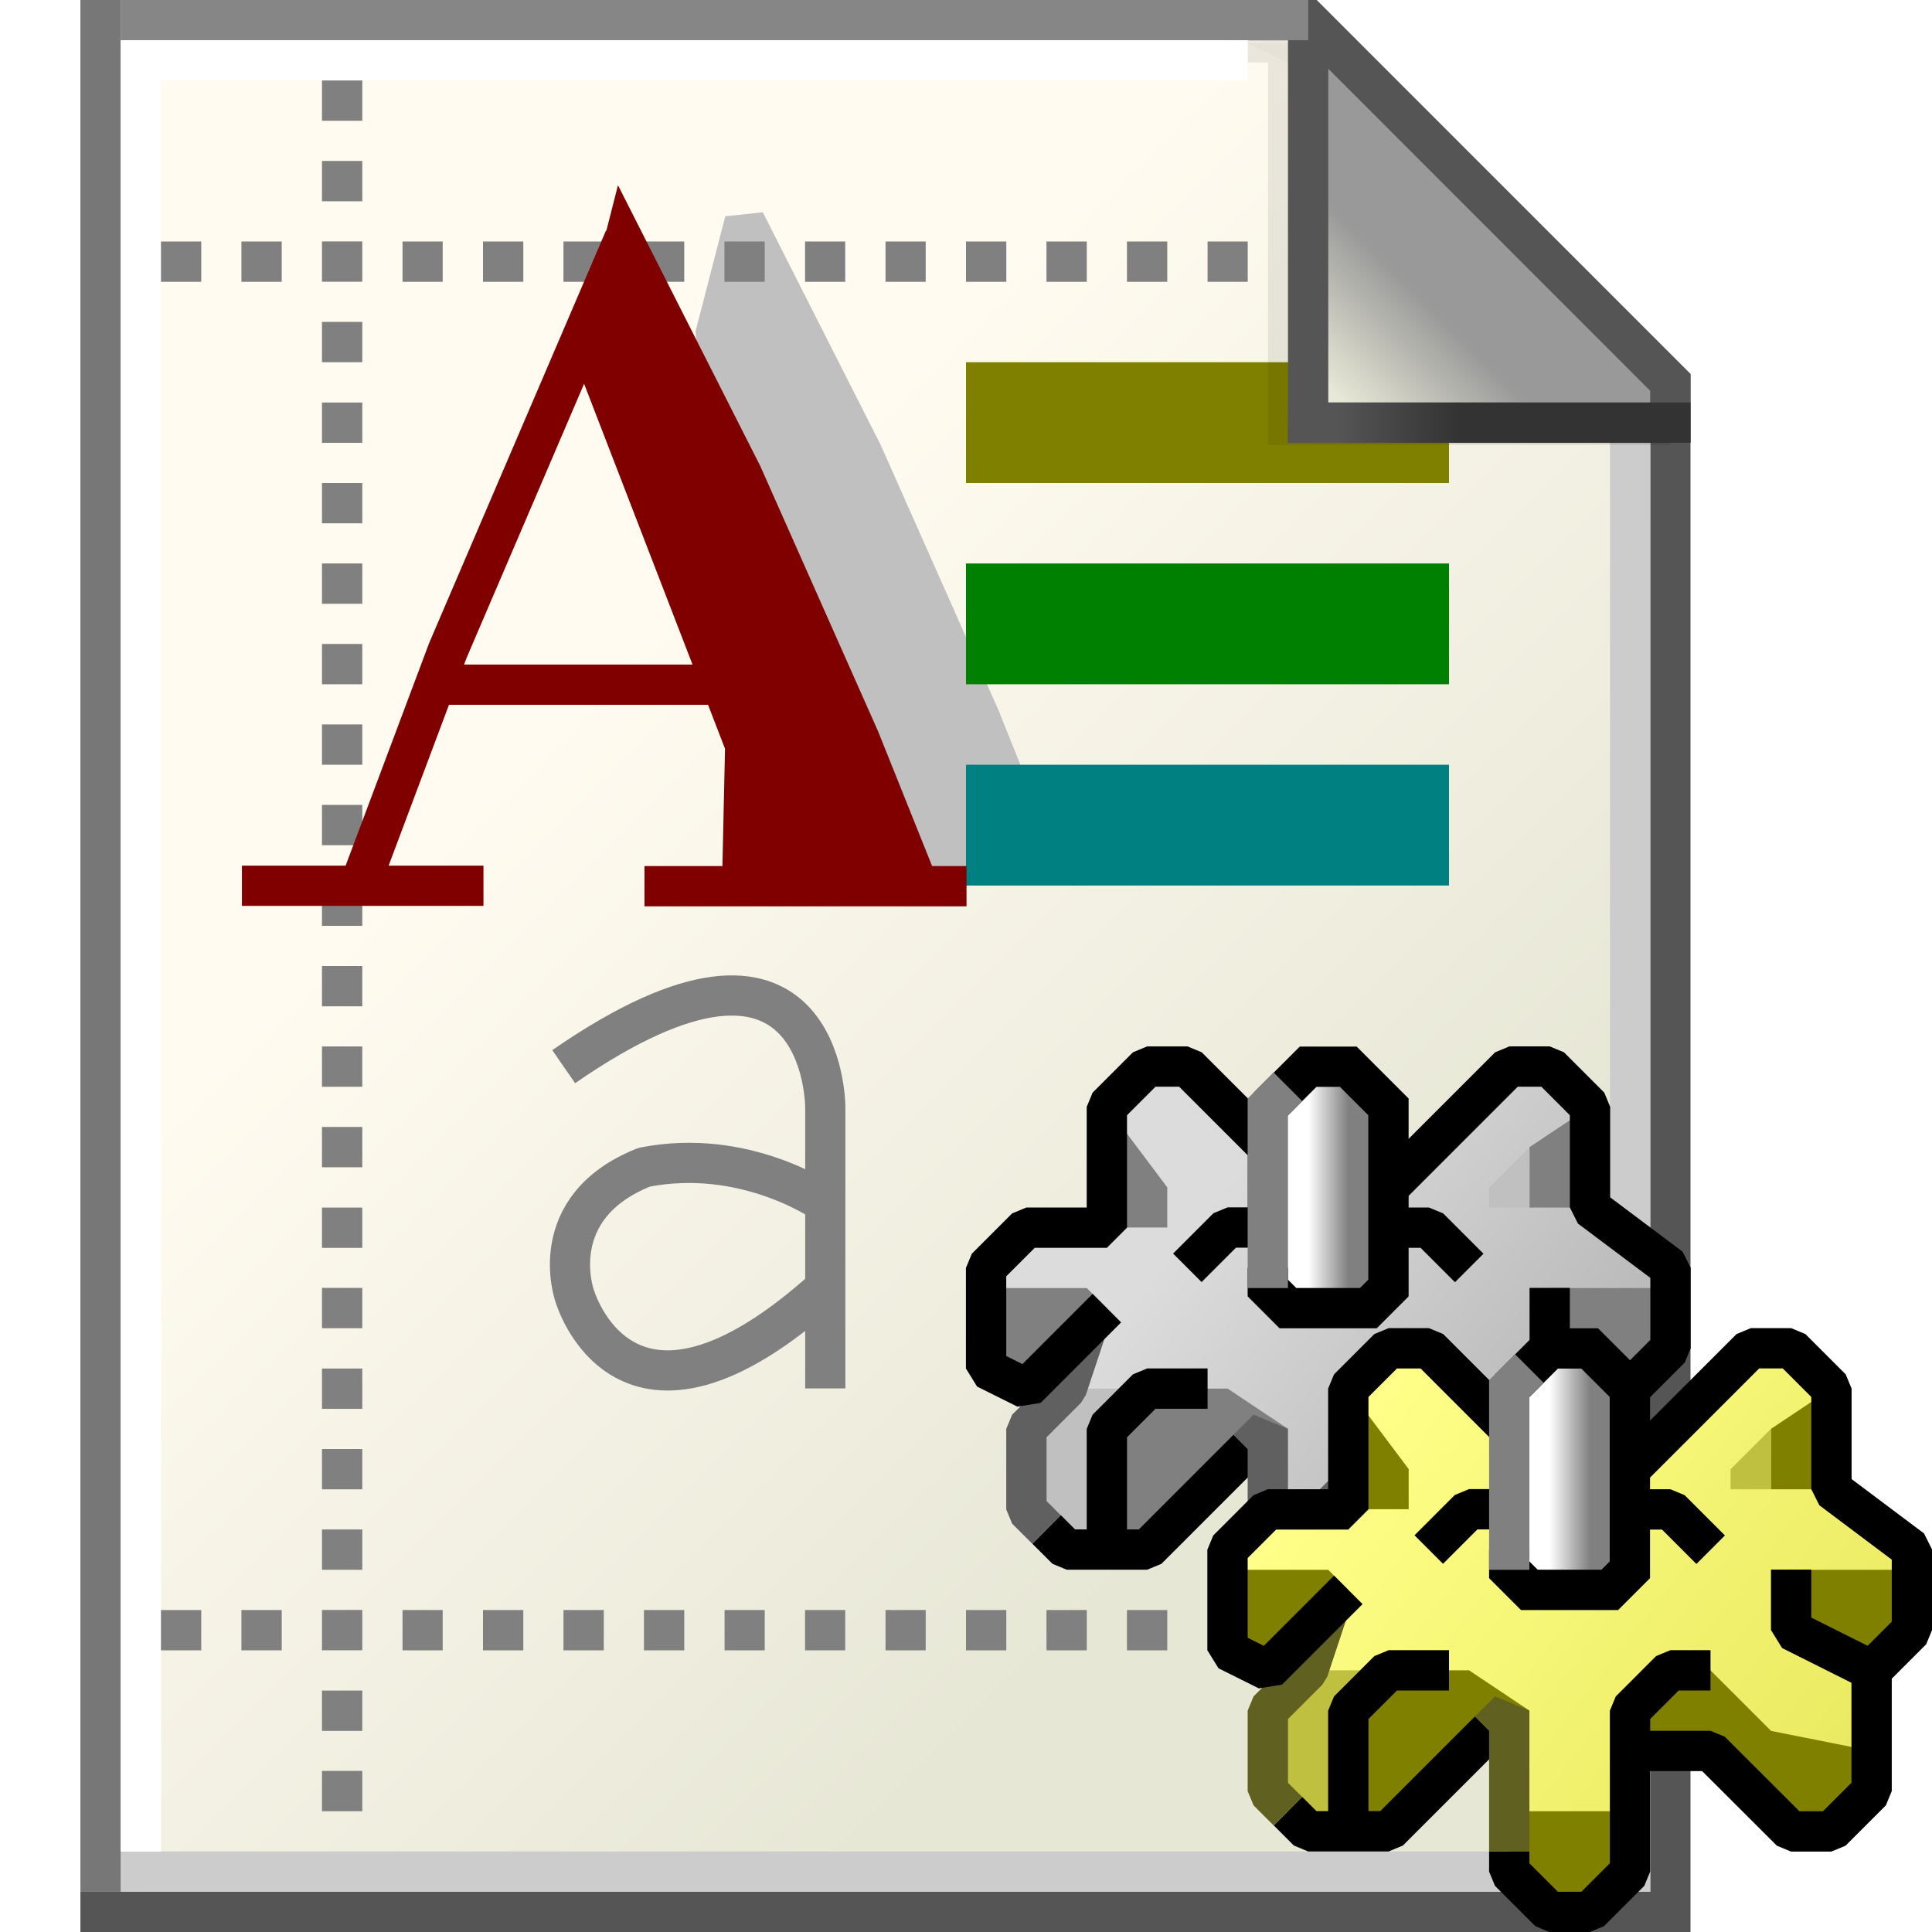 <?xml version="1.0" encoding="UTF-8" standalone="no"?>
<!-- Created with Inkscape (http://www.inkscape.org/) -->

<svg
   xmlns:dc="http://purl.org/dc/elements/1.1/"
   xmlns:cc="http://creativecommons.org/ns#"
   xmlns:rdf="http://www.w3.org/1999/02/22-rdf-syntax-ns#"
   xmlns:svg="http://www.w3.org/2000/svg"
   xmlns="http://www.w3.org/2000/svg"
   xmlns:xlink="http://www.w3.org/1999/xlink"
   xmlns:sodipodi="http://sodipodi.sourceforge.net/DTD/sodipodi-0.dtd"
   xmlns:inkscape="http://www.inkscape.org/namespaces/inkscape"
   width="48"
   height="48"
   viewBox="0 0 12.7 12.7"
   version="1.1"
   id="svg8"
   inkscape:version="0.92.3 (2405546, 2018-03-11)"
   sodipodi:docname="text-x-scss.svg">
  <defs
     id="defs2">
    <linearGradient
       id="linearGradient4608"
       inkscape:collect="always">
      <stop
         id="stop4604"
         offset="0"
         style="stop-color:#e7e7d6;stop-opacity:1" />
      <stop
         id="stop4606"
         offset="1"
         style="stop-color:#fffbf0;stop-opacity:1" />
    </linearGradient>
    <linearGradient
       id="linearGradient4592"
       inkscape:collect="always">
      <stop
         id="stop4588"
         offset="0"
         style="stop-color:#999999;stop-opacity:1" />
      <stop
         style="stop-color:#e7e7d6;stop-opacity:1"
         offset="0.6"
         id="stop4596" />
      <stop
         id="stop4590"
         offset="1"
         style="stop-color:#ffffff;stop-opacity:1" />
    </linearGradient>
    <linearGradient
       id="linearGradient4580"
       inkscape:collect="always">
      <stop
         id="stop4576"
         offset="0"
         style="stop-color:#555555;stop-opacity:1" />
      <stop
         id="stop4578"
         offset="1"
         style="stop-color:#333333;stop-opacity:1" />
    </linearGradient>
    <linearGradient
       id="linearGradient4558"
       inkscape:collect="always">
      <stop
         id="stop4554"
         offset="0"
         style="stop-color:#555555;stop-opacity:1;" />
      <stop
         id="stop4556"
         offset="1"
         style="stop-color:#555555;stop-opacity:1" />
    </linearGradient>
    <linearGradient
       gradientUnits="userSpaceOnUse"
       y2="296.339"
       x2="9.657"
       y1="296.692"
       x1="14.949"
       id="linearGradient4560"
       xlink:href="#linearGradient4558"
       inkscape:collect="always"
       gradientTransform="matrix(1.5,0,0,1.5,-12.368,-148.413)" />
    <linearGradient
       gradientUnits="userSpaceOnUse"
       y2="290.253"
       x2="14.023"
       y1="290.253"
       x1="13.494"
       id="linearGradient4582"
       xlink:href="#linearGradient4580"
       inkscape:collect="always"
       gradientTransform="matrix(1.5,0,0,1.5,-11.442,-148.28)" />
    <linearGradient
       gradientUnits="userSpaceOnUse"
       y2="290.121"
       x2="13.494"
       y1="289.459"
       x1="14.155"
       id="linearGradient4594"
       xlink:href="#linearGradient4592"
       inkscape:collect="always"
       gradientTransform="matrix(1.5,0,0,1.5,-12.368,-148.413)" />
    <linearGradient
       gradientUnits="userSpaceOnUse"
       y2="291.708"
       x2="10.583"
       y1="294.883"
       x1="13.758"
       id="linearGradient4610"
       xlink:href="#linearGradient4608"
       inkscape:collect="always"
       gradientTransform="matrix(1.5,0,0,1.5,-12.368,-148.413)" />
    <linearGradient
       gradientUnits="userSpaceOnUse"
       y2="290.121"
       x2="13.494"
       y1="289.459"
       x1="14.155"
       id="linearGradient4594-5"
       xlink:href="#linearGradient4592"
       inkscape:collect="always"
       gradientTransform="translate(-7.497,-1.4800324e-5)" />
    <filter
       inkscape:collect="always"
       style="color-interpolation-filters:sRGB"
       id="filter1793"
       x="-0.091"
       width="1.182"
       y="-0.091"
       height="1.182">
      <feGaussianBlur
         inkscape:collect="always"
         stdDeviation="0.067"
         id="feGaussianBlur1795" />
    </filter>
    <linearGradient
       gradientUnits="userSpaceOnUse"
       y2="293.428"
       x2="9.525"
       y1="290.782"
       x1="6.085"
       id="linearGradient1204"
       xlink:href="#linearGradient1202"
       inkscape:collect="always" />
    <linearGradient
       id="linearGradient1202"
       inkscape:collect="always">
      <stop
         id="stop1198"
         offset="0"
         style="stop-color:#ffff89;stop-opacity:1;" />
      <stop
         id="stop1200"
         offset="1"
         style="stop-color:#e8e85e;stop-opacity:1" />
    </linearGradient>
    <linearGradient
       gradientTransform="translate(2.117,1.5100001e-6)"
       gradientUnits="userSpaceOnUse"
       y2="291.311"
       x2="7.541"
       y1="291.311"
       x1="7.276"
       id="linearGradient882"
       xlink:href="#linearGradient880"
       inkscape:collect="always" />
    <linearGradient
       id="linearGradient880"
       inkscape:collect="always">
      <stop
         id="stop876"
         offset="0"
         style="stop-color:#ffffff;stop-opacity:1" />
      <stop
         id="stop878"
         offset="1"
         style="stop-color:#808080;stop-opacity:1" />
    </linearGradient>
    <linearGradient
       gradientUnits="userSpaceOnUse"
       y2="293.031"
       x2="8.599"
       y1="291.444"
       x1="6.615"
       id="linearGradient1212"
       xlink:href="#linearGradient1210"
       inkscape:collect="always" />
    <linearGradient
       id="linearGradient1210"
       inkscape:collect="always">
      <stop
         id="stop1206"
         offset="0"
         style="stop-color:#dcdcdc;stop-opacity:1;" />
      <stop
         id="stop1208"
         offset="1"
         style="stop-color:#bbbbbb;stop-opacity:1" />
    </linearGradient>
    <linearGradient
       inkscape:collect="always"
       xlink:href="#linearGradient880"
       id="linearGradient1103"
       gradientUnits="userSpaceOnUse"
       gradientTransform="translate(2.117,1.5100001e-6)"
       x1="7.276"
       y1="291.311"
       x2="7.541"
       y2="291.311" />
  </defs>
  <sodipodi:namedview
     id="base"
     pagecolor="#ffffff"
     bordercolor="#666666"
     borderopacity="1.0"
     inkscape:pageopacity="0.0"
     inkscape:pageshadow="2"
     inkscape:zoom="31.678384"
     inkscape:cx="38.139667"
     inkscape:cy="17.938979"
     inkscape:document-units="px"
     inkscape:current-layer="layer1"
     showgrid="true"
     units="px"
     inkscape:pagecheckerboard="false"
     inkscape:window-width="1920"
     inkscape:window-height="948"
     inkscape:window-x="0"
     inkscape:window-y="27"
     inkscape:window-maximized="1"
     showguides="false">
    <inkscape:grid
       type="xygrid"
       id="grid3713"
       empspacing="2"
       spacingx="0.132"
       spacingy="0.132" />
  </sodipodi:namedview>
  <g
     inkscape:label="Layer 1"
     inkscape:groupmode="layer"
     id="layer1"
     transform="translate(0,-284.3)">
    <path
       sodipodi:nodetypes="cccccc"
       style="fill:url(#linearGradient4610);fill-opacity:1;stroke:none;stroke-width:0.397;stroke-linecap:square;stroke-linejoin:miter;stroke-miterlimit:4;stroke-dasharray:none;stroke-opacity:1"
       d="M 0.926,296.868 H 10.98 V 286.814 L 8.467,284.432 H 0.661 Z"
       id="path4602"
       inkscape:connector-curvature="0" />
    <path
       sodipodi:nodetypes="ccc"
       style="fill:none;fill-opacity:1;stroke:url(#linearGradient4560);stroke-width:0.265;stroke-linecap:square;stroke-linejoin:miter;stroke-miterlimit:4;stroke-dasharray:none;stroke-opacity:1"
       d="m 10.98,287.343 v 9.525 H 0.661"
       id="path4552"
       inkscape:connector-curvature="0" />
    <path
       sodipodi:nodetypes="ccc"
       style="fill:none;fill-opacity:1;stroke:#cccccc;stroke-width:0.265;stroke-linecap:square;stroke-linejoin:miter;stroke-miterlimit:4;stroke-dasharray:none;stroke-opacity:1"
       d="m 10.716,287.343 v 9.26 H 0.926"
       id="path4562"
       inkscape:connector-curvature="0" />
    <path
       sodipodi:nodetypes="cc"
       style="fill:none;fill-opacity:1;stroke:#777777;stroke-width:0.265;stroke-linecap:square;stroke-linejoin:miter;stroke-miterlimit:4;stroke-dasharray:none;stroke-opacity:1"
       d="M 0.661,296.603 V 284.432"
       id="path4564"
       inkscape:connector-curvature="0" />
    <path
       sodipodi:nodetypes="cccc"
       style="fill:none;fill-opacity:1;stroke:#555555;stroke-width:0.265;stroke-linecap:square;stroke-linejoin:miter;stroke-miterlimit:4;stroke-dasharray:none;stroke-opacity:1"
       d="m 8.202,284.432 h 0.397 l 2.381,2.381 v 0.265"
       id="path4584"
       inkscape:connector-curvature="0" />
    <rect
       style="opacity:1;fill:#808000;fill-opacity:1;fill-rule:nonzero;stroke:none;stroke-width:0.265;stroke-linecap:butt;stroke-linejoin:miter;stroke-miterlimit:4;stroke-dasharray:none;stroke-opacity:1"
       id="rect1088"
       width="3.175"
       height="0.794"
       x="6.35"
       y="286.681" />
    <path
       transform="matrix(1.5,0,0,1.425,-1.256,-126.637)"
       sodipodi:nodetypes="cccccc"
       style="opacity:0.283;fill:url(#linearGradient4594-5);fill-opacity:1;stroke:#020202;stroke-width:0.176;stroke-linecap:square;stroke-linejoin:miter;stroke-miterlimit:4;stroke-dasharray:none;stroke-opacity:1;filter:url(#filter1793)"
       d="m 6.482,288.666 v 1.676 h 1.588 v -0.176 L 6.482,288.577 H 6.306"
       id="path4586-1"
       inkscape:connector-curvature="0" />
    <path
       sodipodi:nodetypes="cccccc"
       style="opacity:1;fill:url(#linearGradient4594);fill-opacity:1;stroke:#555555;stroke-width:0.265;stroke-linecap:square;stroke-linejoin:miter;stroke-miterlimit:4;stroke-dasharray:none;stroke-opacity:1"
       d="m 8.599,284.565 v 2.514 h 2.381 v -0.265 L 8.599,284.432 H 8.334"
       id="path4586"
       inkscape:connector-curvature="0" />
    <path
       sodipodi:nodetypes="cc"
       style="fill:none;fill-opacity:1;stroke:#868686;stroke-width:0.265;stroke-linecap:square;stroke-linejoin:miter;stroke-miterlimit:4;stroke-dasharray:none;stroke-opacity:1"
       d="M 8.467,284.432 H 0.926"
       id="path4568"
       inkscape:connector-curvature="0" />
    <path
       style="fill:none;fill-opacity:1;stroke:url(#linearGradient4582);stroke-width:0.265;stroke-linecap:square;stroke-linejoin:miter;stroke-miterlimit:4;stroke-dasharray:none;stroke-opacity:1"
       d="M 10.98,287.078 H 8.599"
       id="path4574"
       inkscape:connector-curvature="0" />
    <path
       sodipodi:nodetypes="cccccccccc"
       inkscape:connector-curvature="0"
       id="path936-7"
       d="m 4.701,286.508 0.987,2.554 -0.02,0.926 -0.641,10e-6 h 2.117 l -0.315,-10e-6 -0.387,-0.967 -0.773,-1.74 -0.773,-1.526 z"
       style="opacity:1;fill:#c0c0c0;fill-opacity:1;fill-rule:nonzero;stroke:#c0c0c0;stroke-width:0.265;stroke-linecap:butt;stroke-linejoin:bevel;stroke-miterlimit:4;stroke-dasharray:none;stroke-opacity:1" />
    <path
       sodipodi:nodetypes="ccc"
       style="fill:none;fill-opacity:1;stroke:#ffffff;stroke-width:0.265;stroke-linecap:square;stroke-linejoin:miter;stroke-miterlimit:4;stroke-dasharray:none;stroke-opacity:1"
       d="M 8.07,284.697 H 0.926 v 11.642"
       id="path4612"
       inkscape:connector-curvature="0" />
    <path
       style="opacity:1;fill:none;fill-opacity:1;fill-rule:nonzero;stroke:#808080;stroke-width:0.265;stroke-linecap:butt;stroke-linejoin:miter;stroke-miterlimit:4;stroke-dasharray:none;stroke-opacity:1"
       d="m 2.249,284.829 v 0.265"
       id="path935"
       inkscape:connector-curvature="0" />
    <path
       style="opacity:1;fill:none;fill-opacity:1;fill-rule:nonzero;stroke:#808080;stroke-width:0.265;stroke-linecap:butt;stroke-linejoin:miter;stroke-miterlimit:4;stroke-dasharray:none;stroke-opacity:1"
       d="m 2.249,285.358 v 0.265"
       id="path937"
       inkscape:connector-curvature="0" />
    <path
       style="opacity:1;fill:none;fill-opacity:1;fill-rule:nonzero;stroke:#808080;stroke-width:0.265;stroke-linecap:butt;stroke-linejoin:miter;stroke-miterlimit:4;stroke-dasharray:none;stroke-opacity:1"
       d="m 2.249,285.887 v 0.265"
       id="path940"
       inkscape:connector-curvature="0" />
    <path
       style="opacity:1;fill:none;fill-opacity:1;fill-rule:nonzero;stroke:#808080;stroke-width:0.265;stroke-linecap:butt;stroke-linejoin:miter;stroke-miterlimit:4;stroke-dasharray:none;stroke-opacity:1"
       d="M 1.058,286.02 H 1.323"
       id="path945"
       inkscape:connector-curvature="0" />
    <path
       style="opacity:1;fill:none;fill-opacity:1;fill-rule:nonzero;stroke:#808080;stroke-width:0.265;stroke-linecap:butt;stroke-linejoin:miter;stroke-miterlimit:4;stroke-dasharray:none;stroke-opacity:1"
       d="M 1.587,286.02 H 1.852"
       id="path947"
       inkscape:connector-curvature="0" />
    <path
       style="opacity:1;fill:none;fill-opacity:1;fill-rule:nonzero;stroke:#808080;stroke-width:0.265;stroke-linecap:butt;stroke-linejoin:miter;stroke-miterlimit:4;stroke-dasharray:none;stroke-opacity:1"
       d="m 2.249,286.681 v -0.265"
       id="path951"
       inkscape:connector-curvature="0" />
    <path
       style="opacity:1;fill:none;fill-opacity:1;fill-rule:nonzero;stroke:#808080;stroke-width:0.265;stroke-linecap:butt;stroke-linejoin:miter;stroke-miterlimit:4;stroke-dasharray:none;stroke-opacity:1"
       d="m 2.249,286.946 v 0.265"
       id="path953"
       inkscape:connector-curvature="0" />
    <path
       style="opacity:1;fill:none;fill-opacity:1;fill-rule:nonzero;stroke:#808080;stroke-width:0.265;stroke-linecap:butt;stroke-linejoin:miter;stroke-miterlimit:4;stroke-dasharray:none;stroke-opacity:1"
       d="m 2.249,287.475 v 0.265"
       id="path955"
       inkscape:connector-curvature="0" />
    <path
       style="opacity:1;fill:none;fill-opacity:1;fill-rule:nonzero;stroke:#808080;stroke-width:0.265;stroke-linecap:butt;stroke-linejoin:miter;stroke-miterlimit:4;stroke-dasharray:none;stroke-opacity:1"
       d="m 2.249,288.004 v 0.265"
       id="path935-3"
       inkscape:connector-curvature="0" />
    <path
       style="opacity:1;fill:none;fill-opacity:1;fill-rule:nonzero;stroke:#808080;stroke-width:0.265;stroke-linecap:butt;stroke-linejoin:miter;stroke-miterlimit:4;stroke-dasharray:none;stroke-opacity:1"
       d="m 2.249,288.533 v 0.265"
       id="path937-6"
       inkscape:connector-curvature="0" />
    <path
       style="opacity:1;fill:none;fill-opacity:1;fill-rule:nonzero;stroke:#808080;stroke-width:0.265;stroke-linecap:butt;stroke-linejoin:miter;stroke-miterlimit:4;stroke-dasharray:none;stroke-opacity:1"
       d="m 2.249,289.062 v 0.265"
       id="path940-7"
       inkscape:connector-curvature="0" />
    <path
       style="opacity:1;fill:none;fill-opacity:1;fill-rule:nonzero;stroke:#808080;stroke-width:0.265;stroke-linecap:butt;stroke-linejoin:miter;stroke-miterlimit:4;stroke-dasharray:none;stroke-opacity:1"
       d="m 2.249,289.856 v -0.265"
       id="path951-5"
       inkscape:connector-curvature="0" />
    <path
       style="opacity:1;fill:none;fill-opacity:1;fill-rule:nonzero;stroke:#808080;stroke-width:0.265;stroke-linecap:butt;stroke-linejoin:miter;stroke-miterlimit:4;stroke-dasharray:none;stroke-opacity:1"
       d="m 2.249,290.121 v 0.265"
       id="path953-3"
       inkscape:connector-curvature="0" />
    <path
       style="opacity:1;fill:none;fill-opacity:1;fill-rule:nonzero;stroke:#808080;stroke-width:0.265;stroke-linecap:butt;stroke-linejoin:miter;stroke-miterlimit:4;stroke-dasharray:none;stroke-opacity:1"
       d="m 2.249,290.65 v 0.265"
       id="path955-5"
       inkscape:connector-curvature="0" />
    <path
       style="opacity:1;fill:none;fill-opacity:1;fill-rule:nonzero;stroke:#808080;stroke-width:0.265;stroke-linecap:butt;stroke-linejoin:miter;stroke-miterlimit:4;stroke-dasharray:none;stroke-opacity:1"
       d="m 2.249,291.179 v 0.265"
       id="path935-6"
       inkscape:connector-curvature="0" />
    <path
       style="opacity:1;fill:none;fill-opacity:1;fill-rule:nonzero;stroke:#808080;stroke-width:0.265;stroke-linecap:butt;stroke-linejoin:miter;stroke-miterlimit:4;stroke-dasharray:none;stroke-opacity:1"
       d="m 2.249,291.708 v 0.265"
       id="path937-2"
       inkscape:connector-curvature="0" />
    <path
       style="opacity:1;fill:none;fill-opacity:1;fill-rule:nonzero;stroke:#808080;stroke-width:0.265;stroke-linecap:butt;stroke-linejoin:miter;stroke-miterlimit:4;stroke-dasharray:none;stroke-opacity:1"
       d="m 2.249,292.238 v 0.265"
       id="path940-9"
       inkscape:connector-curvature="0" />
    <path
       style="opacity:1;fill:none;fill-opacity:1;fill-rule:nonzero;stroke:#808080;stroke-width:0.265;stroke-linecap:butt;stroke-linejoin:miter;stroke-miterlimit:4;stroke-dasharray:none;stroke-opacity:1"
       d="m 2.249,293.031 v -0.265"
       id="path951-1"
       inkscape:connector-curvature="0" />
    <path
       style="opacity:1;fill:none;fill-opacity:1;fill-rule:nonzero;stroke:#808080;stroke-width:0.265;stroke-linecap:butt;stroke-linejoin:miter;stroke-miterlimit:4;stroke-dasharray:none;stroke-opacity:1"
       d="m 2.249,293.296 v 0.265"
       id="path953-2"
       inkscape:connector-curvature="0" />
    <path
       style="opacity:1;fill:none;fill-opacity:1;fill-rule:nonzero;stroke:#808080;stroke-width:0.265;stroke-linecap:butt;stroke-linejoin:miter;stroke-miterlimit:4;stroke-dasharray:none;stroke-opacity:1"
       d="m 2.249,293.825 v 0.265"
       id="path955-7"
       inkscape:connector-curvature="0" />
    <path
       style="opacity:1;fill:none;fill-opacity:1;fill-rule:nonzero;stroke:#808080;stroke-width:0.265;stroke-linecap:butt;stroke-linejoin:miter;stroke-miterlimit:4;stroke-dasharray:none;stroke-opacity:1"
       d="m 2.249,294.354 v 0.265"
       id="path935-0"
       inkscape:connector-curvature="0" />
    <path
       style="opacity:1;fill:none;fill-opacity:1;fill-rule:nonzero;stroke:#808080;stroke-width:0.265;stroke-linecap:butt;stroke-linejoin:miter;stroke-miterlimit:4;stroke-dasharray:none;stroke-opacity:1"
       d="m 2.249,294.883 v 0.265"
       id="path937-9"
       inkscape:connector-curvature="0" />
    <path
       style="opacity:1;fill:none;fill-opacity:1;fill-rule:nonzero;stroke:#808080;stroke-width:0.265;stroke-linecap:butt;stroke-linejoin:miter;stroke-miterlimit:4;stroke-dasharray:none;stroke-opacity:1"
       d="m 2.249,295.413 v 0.265"
       id="path940-3"
       inkscape:connector-curvature="0" />
    <path
       style="opacity:1;fill:none;fill-opacity:1;fill-rule:nonzero;stroke:#808080;stroke-width:0.265;stroke-linecap:butt;stroke-linejoin:miter;stroke-miterlimit:4;stroke-dasharray:none;stroke-opacity:1"
       d="m 2.249,296.206 v -0.265"
       id="path951-6"
       inkscape:connector-curvature="0" />
    <path
       style="opacity:1;fill:none;fill-opacity:1;fill-rule:nonzero;stroke:#808080;stroke-width:0.265;stroke-linecap:butt;stroke-linejoin:miter;stroke-miterlimit:4;stroke-dasharray:none;stroke-opacity:1"
       d="M 2.646,286.02 H 2.91"
       id="path1019"
       inkscape:connector-curvature="0" />
    <path
       style="opacity:1;fill:none;fill-opacity:1;fill-rule:nonzero;stroke:#808080;stroke-width:0.265;stroke-linecap:butt;stroke-linejoin:miter;stroke-miterlimit:4;stroke-dasharray:none;stroke-opacity:1"
       d="M 3.175,286.02 H 3.44"
       id="path1021"
       inkscape:connector-curvature="0" />
    <path
       style="opacity:1;fill:none;fill-opacity:1;fill-rule:nonzero;stroke:#808080;stroke-width:0.265;stroke-linecap:butt;stroke-linejoin:miter;stroke-miterlimit:4;stroke-dasharray:none;stroke-opacity:1"
       d="M 3.704,286.02 H 3.969"
       id="path1023"
       inkscape:connector-curvature="0" />
    <path
       style="opacity:1;fill:none;fill-opacity:1;fill-rule:nonzero;stroke:#808080;stroke-width:0.265;stroke-linecap:butt;stroke-linejoin:miter;stroke-miterlimit:4;stroke-dasharray:none;stroke-opacity:1"
       d="M 4.233,286.02 H 4.498"
       id="path1025"
       inkscape:connector-curvature="0" />
    <path
       style="opacity:1;fill:none;fill-opacity:1;fill-rule:nonzero;stroke:#808080;stroke-width:0.265;stroke-linecap:butt;stroke-linejoin:miter;stroke-miterlimit:4;stroke-dasharray:none;stroke-opacity:1"
       d="M 4.762,286.02 H 5.027"
       id="path1028"
       inkscape:connector-curvature="0" />
    <path
       style="opacity:1;fill:none;fill-opacity:1;fill-rule:nonzero;stroke:#808080;stroke-width:0.265;stroke-linecap:butt;stroke-linejoin:miter;stroke-miterlimit:4;stroke-dasharray:none;stroke-opacity:1"
       d="M 5.292,286.02 H 5.556"
       id="path1030"
       inkscape:connector-curvature="0" />
    <path
       style="opacity:1;fill:none;fill-opacity:1;fill-rule:nonzero;stroke:#808080;stroke-width:0.265;stroke-linecap:butt;stroke-linejoin:miter;stroke-miterlimit:4;stroke-dasharray:none;stroke-opacity:1"
       d="M 5.821,286.02 H 6.085"
       id="path1032"
       inkscape:connector-curvature="0" />
    <path
       style="opacity:1;fill:none;fill-opacity:1;fill-rule:nonzero;stroke:#808080;stroke-width:0.265;stroke-linecap:butt;stroke-linejoin:miter;stroke-miterlimit:4;stroke-dasharray:none;stroke-opacity:1"
       d="M 6.35,286.02 H 6.615"
       id="path1034"
       inkscape:connector-curvature="0" />
    <path
       style="opacity:1;fill:none;fill-opacity:1;fill-rule:nonzero;stroke:#808080;stroke-width:0.265;stroke-linecap:butt;stroke-linejoin:miter;stroke-miterlimit:4;stroke-dasharray:none;stroke-opacity:1"
       d="M 6.879,286.02 H 7.144"
       id="path1036"
       inkscape:connector-curvature="0" />
    <path
       style="opacity:1;fill:none;fill-opacity:1;fill-rule:nonzero;stroke:#808080;stroke-width:0.265;stroke-linecap:butt;stroke-linejoin:miter;stroke-miterlimit:4;stroke-dasharray:none;stroke-opacity:1"
       d="M 7.408,286.02 H 7.673"
       id="path1038"
       inkscape:connector-curvature="0" />
    <path
       style="opacity:1;fill:none;fill-opacity:1;fill-rule:nonzero;stroke:#808080;stroke-width:0.265;stroke-linecap:butt;stroke-linejoin:miter;stroke-miterlimit:4;stroke-dasharray:none;stroke-opacity:1"
       d="M 7.938,286.02 H 8.202"
       id="path1040"
       inkscape:connector-curvature="0" />
    <path
       style="opacity:1;fill:none;fill-opacity:1;fill-rule:nonzero;stroke:#808080;stroke-width:0.265;stroke-linecap:butt;stroke-linejoin:miter;stroke-miterlimit:4;stroke-dasharray:none;stroke-opacity:1"
       d="M 1.058,295.016 H 1.323"
       id="path1042"
       inkscape:connector-curvature="0" />
    <path
       style="opacity:1;fill:none;fill-opacity:1;fill-rule:nonzero;stroke:#808080;stroke-width:0.265;stroke-linecap:butt;stroke-linejoin:miter;stroke-miterlimit:4;stroke-dasharray:none;stroke-opacity:1"
       d="M 1.587,295.016 H 1.852"
       id="path1044"
       inkscape:connector-curvature="0" />
    <path
       style="opacity:1;fill:none;fill-opacity:1;fill-rule:nonzero;stroke:#808080;stroke-width:0.265;stroke-linecap:butt;stroke-linejoin:miter;stroke-miterlimit:4;stroke-dasharray:none;stroke-opacity:1"
       d="M 2.646,295.016 H 2.91"
       id="path1021-2"
       inkscape:connector-curvature="0" />
    <path
       style="opacity:1;fill:none;fill-opacity:1;fill-rule:nonzero;stroke:#808080;stroke-width:0.265;stroke-linecap:butt;stroke-linejoin:miter;stroke-miterlimit:4;stroke-dasharray:none;stroke-opacity:1"
       d="M 3.175,295.016 H 3.44"
       id="path1023-6"
       inkscape:connector-curvature="0" />
    <path
       style="opacity:1;fill:none;fill-opacity:1;fill-rule:nonzero;stroke:#808080;stroke-width:0.265;stroke-linecap:butt;stroke-linejoin:miter;stroke-miterlimit:4;stroke-dasharray:none;stroke-opacity:1"
       d="M 3.704,295.016 H 3.969"
       id="path1025-1"
       inkscape:connector-curvature="0" />
    <path
       style="opacity:1;fill:none;fill-opacity:1;fill-rule:nonzero;stroke:#808080;stroke-width:0.265;stroke-linecap:butt;stroke-linejoin:miter;stroke-miterlimit:4;stroke-dasharray:none;stroke-opacity:1"
       d="M 4.233,295.016 H 4.498"
       id="path1028-8"
       inkscape:connector-curvature="0" />
    <path
       style="opacity:1;fill:none;fill-opacity:1;fill-rule:nonzero;stroke:#808080;stroke-width:0.265;stroke-linecap:butt;stroke-linejoin:miter;stroke-miterlimit:4;stroke-dasharray:none;stroke-opacity:1"
       d="M 4.763,295.016 H 5.027"
       id="path1030-7"
       inkscape:connector-curvature="0" />
    <path
       style="opacity:1;fill:none;fill-opacity:1;fill-rule:nonzero;stroke:#808080;stroke-width:0.265;stroke-linecap:butt;stroke-linejoin:miter;stroke-miterlimit:4;stroke-dasharray:none;stroke-opacity:1"
       d="M 5.292,295.016 H 5.556"
       id="path1032-9"
       inkscape:connector-curvature="0" />
    <path
       style="opacity:1;fill:none;fill-opacity:1;fill-rule:nonzero;stroke:#808080;stroke-width:0.265;stroke-linecap:butt;stroke-linejoin:miter;stroke-miterlimit:4;stroke-dasharray:none;stroke-opacity:1"
       d="M 5.821,295.016 H 6.085"
       id="path1034-2"
       inkscape:connector-curvature="0" />
    <path
       style="opacity:1;fill:none;fill-opacity:1;fill-rule:nonzero;stroke:#808080;stroke-width:0.265;stroke-linecap:butt;stroke-linejoin:miter;stroke-miterlimit:4;stroke-dasharray:none;stroke-opacity:1"
       d="M 6.35,295.016 H 6.615"
       id="path1036-0"
       inkscape:connector-curvature="0" />
    <path
       style="opacity:1;fill:none;fill-opacity:1;fill-rule:nonzero;stroke:#808080;stroke-width:0.265;stroke-linecap:butt;stroke-linejoin:miter;stroke-miterlimit:4;stroke-dasharray:none;stroke-opacity:1"
       d="M 6.879,295.016 H 7.144"
       id="path1038-2"
       inkscape:connector-curvature="0" />
    <path
       style="opacity:1;fill:none;fill-opacity:1;fill-rule:nonzero;stroke:#808080;stroke-width:0.265;stroke-linecap:butt;stroke-linejoin:miter;stroke-miterlimit:4;stroke-dasharray:none;stroke-opacity:1"
       d="M 7.408,295.016 H 7.673"
       id="path1040-3"
       inkscape:connector-curvature="0" />
    <rect
       style="opacity:1;fill:#008000;fill-opacity:1;fill-rule:nonzero;stroke:none;stroke-width:0.265;stroke-linecap:butt;stroke-linejoin:miter;stroke-miterlimit:4;stroke-dasharray:none;stroke-opacity:1"
       id="rect1090"
       width="3.175"
       height="0.794"
       x="6.35"
       y="288.004" />
    <rect
       style="opacity:1;fill:#008080;fill-opacity:1;fill-rule:nonzero;stroke:none;stroke-width:0.265;stroke-linecap:butt;stroke-linejoin:miter;stroke-miterlimit:4;stroke-dasharray:none;stroke-opacity:1"
       id="rect1092"
       width="3.175"
       height="0.794"
       x="6.35"
       y="289.327" />
    <g
       id="g984"
       transform="matrix(1.462,0,0,1.462,-10.787,-137.321)">
      <path
         sodipodi:nodetypes="ccccc"
         inkscape:connector-curvature="0"
         id="path932"
         d="m 10.186,289.459 -0.794,1.852 -0.397,1.058 0.557,10e-6 -1.086,-10e-6"
         style="opacity:1;fill:none;fill-opacity:1;fill-rule:nonzero;stroke:#800000;stroke-width:0.181;stroke-linecap:butt;stroke-linejoin:miter;stroke-miterlimit:4;stroke-dasharray:none;stroke-opacity:1" />
      <path
         sodipodi:nodetypes="cc"
         inkscape:connector-curvature="0"
         id="path934"
         d="M 9.372,291.465 H 10.639"
         style="opacity:1;fill:none;fill-opacity:1;fill-rule:nonzero;stroke:#800000;stroke-width:0.181;stroke-linecap:butt;stroke-linejoin:miter;stroke-miterlimit:4;stroke-dasharray:none;stroke-opacity:1" />
      <path
         sodipodi:nodetypes="cccccccccc"
         inkscape:connector-curvature="0"
         id="path936"
         d="m 10.054,289.989 0.675,1.748 -0.014,0.634 -0.439,10e-6 h 1.448 l -0.216,-10e-6 -0.265,-0.661 -0.529,-1.191 -0.529,-1.044 z"
         style="opacity:1;fill:#800000;fill-opacity:1;fill-rule:nonzero;stroke:#800000;stroke-width:0.181;stroke-linecap:butt;stroke-linejoin:miter;stroke-miterlimit:4;stroke-dasharray:none;stroke-opacity:1" />
    </g>
    <g
       id="g1452"
       transform="matrix(1.545,0,0,1.545,8.274,-159.306)">
      <path
         sodipodi:nodetypes="ccc"
         inkscape:connector-curvature="0"
         id="path1040-0"
         d="m -2.957,291.662 c 1.113,-0.77 1.113,0.171 1.113,0.171 l 0,1.198"
         style="opacity:1;fill:none;fill-opacity:1;fill-rule:nonzero;stroke:#808080;stroke-width:0.171;stroke-linecap:butt;stroke-linejoin:bevel;stroke-miterlimit:4;stroke-dasharray:none;stroke-opacity:1" />
      <path
         sodipodi:nodetypes="cccc"
         inkscape:connector-curvature="0"
         id="path1042-9"
         d="m -1.852,292.238 c 0,0 -0.335,-0.233 -0.763,-0.148 -0.428,0.171 -0.296,0.545 -0.296,0.545 0,0 0.21,0.739 1.066,-0.031"
         style="opacity:1;fill:none;fill-opacity:1;fill-rule:nonzero;stroke:#808080;stroke-width:0.171;stroke-linecap:butt;stroke-linejoin:bevel;stroke-miterlimit:4;stroke-dasharray:none;stroke-opacity:1" />
    </g>
    <g
       transform="translate(6.35,0.265)"
       id="layer1-6"
       inkscape:label="Layer 1">
      <g
         id="g1088-7"
         transform="translate(-5.027,0.529)">
        <path
           style="opacity:1;fill:url(#linearGradient1212);fill-opacity:1;fill-rule:nonzero;stroke:none;stroke-width:0.265;stroke-linecap:butt;stroke-linejoin:bevel;stroke-miterlimit:4;stroke-dasharray:none;stroke-opacity:1"
           d="m 6.35,290.518 -0.397,0.265 v 0.794 H 5.424 l -0.265,0.265 v 0.529 l 0.265,0.265 0.397,-0.397 -0.132,0.397 -0.265,0.265 v 0.397 l 0.265,0.397 h 0.529 l 0.794,-0.661 v 0.794 l 0.265,0.397 h 0.265 l 0.265,-0.265 v -0.794 h 0.529 l 0.529,0.529 h 0.265 l 0.265,-0.265 v -0.794 l 0.265,-0.397 v -0.397 l -0.529,-0.397 v -0.661 L 8.864,290.518 H 8.731 l -0.265,0.132 -0.661,0.661 -0.794,-0.265 z"
           id="path914-5"
           inkscape:connector-curvature="0" />
        <path
           style="opacity:1;fill:#808080;fill-opacity:1;fill-rule:nonzero;stroke:none;stroke-width:0.265;stroke-linecap:butt;stroke-linejoin:bevel;stroke-miterlimit:4;stroke-dasharray:none;stroke-opacity:1"
           d="m 8.864,291.973 v 0.397 l 0.529,0.265 0.265,-0.265 v -0.397 z"
           id="path924-3"
           inkscape:connector-curvature="0" />
        <path
           style="opacity:1;fill:#c0c0c0;fill-opacity:1;fill-rule:nonzero;stroke:none;stroke-width:0.265;stroke-linecap:butt;stroke-linejoin:bevel;stroke-miterlimit:4;stroke-dasharray:none;stroke-opacity:1"
           d="m 6.085,292.634 h -0.397 l -0.265,0.397 v 0.397 l 0.265,0.265 h 0.265 l 0.132,-1.058"
           id="path1062-5"
           inkscape:connector-curvature="0" />
        <path
           style="opacity:1;fill:none;fill-opacity:1;fill-rule:nonzero;stroke:#606060;stroke-width:0.265;stroke-linecap:butt;stroke-linejoin:bevel;stroke-miterlimit:4;stroke-dasharray:none;stroke-opacity:1"
           d="m 5.556,293.56 -0.132,-0.132 v -0.529 l 0.265,-0.265 0.132,-0.397"
           id="path908-6"
           inkscape:connector-curvature="0"
           sodipodi:nodetypes="ccccc" />
        <path
           style="opacity:1;fill:#808080;fill-opacity:1;fill-rule:nonzero;stroke:none;stroke-width:0.265;stroke-linecap:butt;stroke-linejoin:bevel;stroke-miterlimit:4;stroke-dasharray:none;stroke-opacity:1"
           d="M 5.953,292.105 5.821,291.973 H 5.159 v 0.529 l 0.265,0.132 z"
           id="path918-2"
           inkscape:connector-curvature="0" />
        <path
           style="opacity:1;fill:#808080;fill-opacity:1;fill-rule:nonzero;stroke:none;stroke-width:0.265;stroke-linecap:butt;stroke-linejoin:bevel;stroke-miterlimit:4;stroke-dasharray:none;stroke-opacity:1"
           d="m 5.953,290.782 0.397,0.529 v 0.132 0.132 h -0.397 v -0.529"
           id="path928-9"
           inkscape:connector-curvature="0"
           sodipodi:nodetypes="cccccc" />
        <path
           style="opacity:1;fill:none;fill-opacity:1;fill-rule:nonzero;stroke:#000000;stroke-width:0.265;stroke-linecap:butt;stroke-linejoin:bevel;stroke-miterlimit:4;stroke-dasharray:none;stroke-opacity:1"
           d="m 5.953,292.105 -0.529,0.529 -0.265,-0.132 -2e-7,-0.661 0.265,-0.265 h 0.529 v -0.794 l 0.265,-0.265 h 0.265 l 0.529,0.529 v 0.529 H 6.747 l -0.265,0.265"
           id="path904-1"
           inkscape:connector-curvature="0"
           sodipodi:nodetypes="ccccccccccccc" />
        <g
           id="g890-2"
           transform="translate(-2.117,4.87e-6)">
          <path
             inkscape:connector-curvature="0"
             id="path874-7"
             d="m 9.128,291.841 v 0.132 l 0.132,0.132 h 0.529 l 0.132,-0.132 v -1.191 L 9.657,290.518 H 9.393 l -0.265,0.265"
             style="opacity:1;fill:url(#linearGradient1103);fill-opacity:1;fill-rule:nonzero;stroke:#000000;stroke-width:0.265;stroke-linecap:butt;stroke-linejoin:miter;stroke-miterlimit:4;stroke-dasharray:none;stroke-opacity:1" />
          <path
             inkscape:connector-curvature="0"
             id="path886-0"
             d="m 9.128,291.973 v -1.191 L 9.26,290.65"
             style="opacity:1;fill:none;fill-opacity:1;fill-rule:nonzero;stroke:#808080;stroke-width:0.265;stroke-linecap:butt;stroke-linejoin:miter;stroke-miterlimit:4;stroke-dasharray:none;stroke-opacity:1" />
        </g>
        <path
           style="opacity:1;fill:#808080;fill-opacity:1;fill-rule:nonzero;stroke:none;stroke-width:0.265;stroke-linecap:butt;stroke-linejoin:bevel;stroke-miterlimit:4;stroke-dasharray:none;stroke-opacity:1"
           d="m 9.128,290.782 -0.397,0.265 v 0.397 h 0.529 l -0.132,-0.132 v -0.397 z"
           id="path926-9"
           inkscape:connector-curvature="0"
           sodipodi:nodetypes="ccccccc" />
        <path
           style="opacity:1;fill:none;fill-opacity:1;fill-rule:nonzero;stroke:#000000;stroke-width:0.265;stroke-linecap:butt;stroke-linejoin:bevel;stroke-miterlimit:4;stroke-dasharray:none;stroke-opacity:1"
           d="m 7.805,291.311 0.794,-0.794 h 0.265 l 0.265,0.265 v 0.661 l 0.529,0.397 v 0.529 l -0.265,0.265 -0.529,-0.265 10e-8,-0.397"
           id="path892-3"
           inkscape:connector-curvature="0"
           sodipodi:nodetypes="cccccccccc" />
        <path
           style="opacity:1;fill:#808080;fill-opacity:1;fill-rule:nonzero;stroke:none;stroke-width:0.265;stroke-linecap:butt;stroke-linejoin:bevel;stroke-miterlimit:4;stroke-dasharray:none;stroke-opacity:1"
           d="M 8.334,292.634 H 8.07 l -0.265,0.265 v 0.265 h 0.529 l 0.529,0.529 h 0.265 c 0,0 0.265,-0.132 0.265,-0.265 0,-0.132 0,-0.132 0,-0.132 v -0.132 l -0.661,-0.132 -0.397,-0.397"
           id="path922-6"
           inkscape:connector-curvature="0" />
        <path
           style="opacity:1;fill:none;fill-opacity:1;fill-rule:nonzero;stroke:#000000;stroke-width:0.265;stroke-linecap:butt;stroke-linejoin:bevel;stroke-miterlimit:4;stroke-dasharray:none;stroke-opacity:1"
           d="m 9.393,292.634 v 0.794 l -0.265,0.265 H 8.864 L 8.334,293.164 H 7.805"
           id="path894-0"
           inkscape:connector-curvature="0" />
        <path
           style="opacity:1;fill:#808080;fill-opacity:1;fill-rule:nonzero;stroke:none;stroke-width:0.265;stroke-linecap:butt;stroke-linejoin:bevel;stroke-miterlimit:4;stroke-dasharray:none;stroke-opacity:1"
           d="m 7.011,293.56 v 0.397 l 0.265,0.265 h 0.265 l 0.265,-0.265 v -0.397 z"
           id="path920-6"
           inkscape:connector-curvature="0" />
        <path
           style="opacity:1;fill:none;fill-opacity:1;fill-rule:nonzero;stroke:#000000;stroke-width:0.265;stroke-linecap:butt;stroke-linejoin:bevel;stroke-miterlimit:4;stroke-dasharray:none;stroke-opacity:1"
           d="M 8.334,292.634 H 8.07 l -0.265,0.265 v 1.058 l -0.265,0.265 H 7.276 L 7.011,293.957 V 293.825"
           id="path896-2"
           inkscape:connector-curvature="0" />
        <path
           style="opacity:1;fill:#808080;fill-opacity:1;fill-rule:nonzero;stroke:none;stroke-width:0.265;stroke-linecap:butt;stroke-linejoin:bevel;stroke-miterlimit:4;stroke-dasharray:none;stroke-opacity:1"
           d="m 6.218,292.634 -0.265,0.265 v 0.794 h 0.265 l 0.926,-0.794 -0.397,-0.265 z"
           id="path916-6"
           inkscape:connector-curvature="0" />
        <path
           style="opacity:1;fill:none;fill-opacity:1;fill-rule:nonzero;stroke:#000000;stroke-width:0.265;stroke-linecap:butt;stroke-linejoin:bevel;stroke-miterlimit:4;stroke-dasharray:none;stroke-opacity:1"
           d="m 6.879,293.031 -0.661,0.661 H 5.689 l -0.132,-0.132"
           id="path898-1"
           inkscape:connector-curvature="0" />
        <path
           style="opacity:1;fill:none;fill-opacity:1;fill-rule:nonzero;stroke:#000000;stroke-width:0.265;stroke-linecap:butt;stroke-linejoin:bevel;stroke-miterlimit:4;stroke-dasharray:none;stroke-opacity:1"
           d="m 6.615,292.634 h -0.397 l -0.265,0.265 v 0.794"
           id="path900-8"
           inkscape:connector-curvature="0" />
        <path
           style="opacity:1;fill:none;fill-opacity:1;fill-rule:nonzero;stroke:#606060;stroke-width:0.265;stroke-linecap:butt;stroke-linejoin:bevel;stroke-miterlimit:4;stroke-dasharray:none;stroke-opacity:1"
           d="m 7.011,293.825 v -0.926 l -0.132,0.132"
           id="path906-7"
           inkscape:connector-curvature="0" />
        <path
           style="opacity:1;fill:none;fill-opacity:1;fill-rule:nonzero;stroke:#000000;stroke-width:0.265;stroke-linecap:butt;stroke-linejoin:bevel;stroke-miterlimit:4;stroke-dasharray:none;stroke-opacity:1"
           d="m 7.805,291.576 h 0.265 l 0.265,0.265"
           id="path912-9"
           inkscape:connector-curvature="0" />
        <path
           style="opacity:1;fill:#c0c0c0;fill-opacity:1;fill-rule:nonzero;stroke:none;stroke-width:0.265;stroke-linecap:butt;stroke-linejoin:bevel;stroke-miterlimit:4;stroke-dasharray:none;stroke-opacity:1"
           d="m 8.731,291.047 -0.265,0.265 v 0.132 h 0.265 z"
           id="path1064-2"
           inkscape:connector-curvature="0" />
      </g>
      <path
         inkscape:connector-curvature="0"
         id="path1181"
         d="m 2.381,293.957 0.397,-0.397"
         style="opacity:1;fill:#808080;fill-opacity:1;fill-rule:nonzero;stroke:#606060;stroke-width:0.265;stroke-linecap:butt;stroke-linejoin:bevel;stroke-miterlimit:4;stroke-dasharray:none;stroke-opacity:1" />
      <g
         transform="translate(-3.44,2.381)"
         id="g1088">
        <path
           style="opacity:1;fill:url(#linearGradient1204);fill-opacity:1;fill-rule:nonzero;stroke:none;stroke-width:0.265;stroke-linecap:butt;stroke-linejoin:bevel;stroke-miterlimit:4;stroke-dasharray:none;stroke-opacity:1"
           d="m 6.35,290.518 -0.397,0.265 v 0.794 H 5.424 l -0.265,0.265 v 0.529 l 0.265,0.265 0.397,-0.397 -0.132,0.397 -0.265,0.265 v 0.397 l 0.265,0.397 h 0.529 l 0.794,-0.661 v 0.794 l 0.265,0.397 h 0.265 l 0.265,-0.265 v -0.794 h 0.529 l 0.529,0.529 h 0.265 l 0.265,-0.265 v -0.794 l 0.265,-0.397 v -0.397 l -0.529,-0.397 v -0.661 L 8.864,290.518 H 8.731 l -0.265,0.132 -0.661,0.661 -0.794,-0.265 z"
           id="path914"
           inkscape:connector-curvature="0" />
        <path
           style="opacity:1;fill:#808000;fill-opacity:1;fill-rule:nonzero;stroke:none;stroke-width:0.265;stroke-linecap:butt;stroke-linejoin:bevel;stroke-miterlimit:4;stroke-dasharray:none;stroke-opacity:1"
           d="m 8.864,291.973 v 0.397 l 0.529,0.265 0.265,-0.265 v -0.397 z"
           id="path924"
           inkscape:connector-curvature="0" />
        <path
           style="opacity:1;fill:#bfbf40;fill-opacity:1;fill-rule:nonzero;stroke:none;stroke-width:0.265;stroke-linecap:butt;stroke-linejoin:bevel;stroke-miterlimit:4;stroke-dasharray:none;stroke-opacity:1"
           d="m 6.085,292.634 h -0.397 l -0.265,0.397 v 0.397 l 0.265,0.265 h 0.265 l 0.132,-1.058"
           id="path1062"
           inkscape:connector-curvature="0" />
        <path
           style="opacity:1;fill:none;fill-opacity:1;fill-rule:nonzero;stroke:#606020;stroke-width:0.265;stroke-linecap:butt;stroke-linejoin:bevel;stroke-miterlimit:4;stroke-dasharray:none;stroke-opacity:1"
           d="m 5.556,293.56 -0.132,-0.132 v -0.529 l 0.265,-0.265 0.132,-0.397"
           id="path908"
           inkscape:connector-curvature="0"
           sodipodi:nodetypes="ccccc" />
        <path
           style="opacity:1;fill:#808000;fill-opacity:1;fill-rule:nonzero;stroke:none;stroke-width:0.265;stroke-linecap:butt;stroke-linejoin:bevel;stroke-miterlimit:4;stroke-dasharray:none;stroke-opacity:1"
           d="M 5.953,292.105 5.821,291.973 H 5.159 v 0.529 l 0.265,0.132 z"
           id="path918"
           inkscape:connector-curvature="0" />
        <path
           style="opacity:1;fill:#808000;fill-opacity:1;fill-rule:nonzero;stroke:none;stroke-width:0.265;stroke-linecap:butt;stroke-linejoin:bevel;stroke-miterlimit:4;stroke-dasharray:none;stroke-opacity:1"
           d="m 5.953,290.782 0.397,0.529 v 0.132 0.132 h -0.397 v -0.529"
           id="path928"
           inkscape:connector-curvature="0"
           sodipodi:nodetypes="cccccc" />
        <path
           style="opacity:1;fill:none;fill-opacity:1;fill-rule:nonzero;stroke:#000000;stroke-width:0.265;stroke-linecap:butt;stroke-linejoin:bevel;stroke-miterlimit:4;stroke-dasharray:none;stroke-opacity:1"
           d="m 5.953,292.105 -0.529,0.529 -0.265,-0.132 -2e-7,-0.661 0.265,-0.265 h 0.529 v -0.794 l 0.265,-0.265 h 0.265 l 0.529,0.529 v 0.529 H 6.747 l -0.265,0.265"
           id="path904"
           inkscape:connector-curvature="0"
           sodipodi:nodetypes="ccccccccccccc" />
        <g
           id="g890"
           transform="translate(-2.117,4.87e-6)">
          <path
             inkscape:connector-curvature="0"
             id="path874-75"
             d="m 9.128,291.841 v 0.132 l 0.132,0.132 h 0.529 l 0.132,-0.132 v -1.191 L 9.657,290.518 H 9.393 l -0.265,0.265"
             style="opacity:1;fill:url(#linearGradient882);fill-opacity:1;fill-rule:nonzero;stroke:#000000;stroke-width:0.265;stroke-linecap:butt;stroke-linejoin:miter;stroke-miterlimit:4;stroke-dasharray:none;stroke-opacity:1" />
          <path
             inkscape:connector-curvature="0"
             id="path886"
             d="m 9.128,291.973 v -1.191 L 9.26,290.65"
             style="opacity:1;fill:none;fill-opacity:1;fill-rule:nonzero;stroke:#808080;stroke-width:0.265;stroke-linecap:butt;stroke-linejoin:miter;stroke-miterlimit:4;stroke-dasharray:none;stroke-opacity:1" />
        </g>
        <path
           style="opacity:1;fill:#808000;fill-opacity:1;fill-rule:nonzero;stroke:none;stroke-width:0.265;stroke-linecap:butt;stroke-linejoin:bevel;stroke-miterlimit:4;stroke-dasharray:none;stroke-opacity:1"
           d="m 9.128,290.782 -0.397,0.265 v 0.397 h 0.529 l -0.132,-0.132 v -0.397 z"
           id="path926"
           inkscape:connector-curvature="0"
           sodipodi:nodetypes="ccccccc" />
        <path
           style="opacity:1;fill:none;fill-opacity:1;fill-rule:nonzero;stroke:#000000;stroke-width:0.265;stroke-linecap:butt;stroke-linejoin:bevel;stroke-miterlimit:4;stroke-dasharray:none;stroke-opacity:1"
           d="m 7.805,291.311 0.794,-0.794 h 0.265 l 0.265,0.265 v 0.661 l 0.529,0.397 v 0.529 l -0.265,0.265 -0.529,-0.265 10e-8,-0.397"
           id="path892"
           inkscape:connector-curvature="0"
           sodipodi:nodetypes="cccccccccc" />
        <path
           style="opacity:1;fill:#808000;fill-opacity:1;fill-rule:nonzero;stroke:none;stroke-width:0.265;stroke-linecap:butt;stroke-linejoin:bevel;stroke-miterlimit:4;stroke-dasharray:none;stroke-opacity:1"
           d="M 8.334,292.634 H 8.07 l -0.265,0.265 v 0.265 h 0.529 l 0.529,0.529 h 0.265 c 0,0 0.265,-0.132 0.265,-0.265 0,-0.132 0,-0.132 0,-0.132 v -0.132 l -0.661,-0.132 -0.397,-0.397"
           id="path922"
           inkscape:connector-curvature="0" />
        <path
           style="opacity:1;fill:none;fill-opacity:1;fill-rule:nonzero;stroke:#000000;stroke-width:0.265;stroke-linecap:butt;stroke-linejoin:bevel;stroke-miterlimit:4;stroke-dasharray:none;stroke-opacity:1"
           d="m 9.393,292.634 v 0.794 l -0.265,0.265 H 8.864 L 8.334,293.164 H 7.805"
           id="path894"
           inkscape:connector-curvature="0" />
        <path
           style="opacity:1;fill:#808000;fill-opacity:1;fill-rule:nonzero;stroke:none;stroke-width:0.265;stroke-linecap:butt;stroke-linejoin:bevel;stroke-miterlimit:4;stroke-dasharray:none;stroke-opacity:1"
           d="m 7.011,293.56 v 0.397 l 0.265,0.265 h 0.265 l 0.265,-0.265 v -0.397 z"
           id="path920"
           inkscape:connector-curvature="0" />
        <path
           style="opacity:1;fill:none;fill-opacity:1;fill-rule:nonzero;stroke:#000000;stroke-width:0.265;stroke-linecap:butt;stroke-linejoin:bevel;stroke-miterlimit:4;stroke-dasharray:none;stroke-opacity:1"
           d="M 8.334,292.634 H 8.07 l -0.265,0.265 v 1.058 l -0.265,0.265 H 7.276 L 7.011,293.957 V 293.825"
           id="path896"
           inkscape:connector-curvature="0" />
        <path
           style="opacity:1;fill:#808000;fill-opacity:1;fill-rule:nonzero;stroke:none;stroke-width:0.265;stroke-linecap:butt;stroke-linejoin:bevel;stroke-miterlimit:4;stroke-dasharray:none;stroke-opacity:1"
           d="m 6.218,292.634 -0.265,0.265 v 0.794 h 0.265 l 0.926,-0.794 -0.397,-0.265 z"
           id="path916"
           inkscape:connector-curvature="0" />
        <path
           style="opacity:1;fill:none;fill-opacity:1;fill-rule:nonzero;stroke:#000000;stroke-width:0.265;stroke-linecap:butt;stroke-linejoin:bevel;stroke-miterlimit:4;stroke-dasharray:none;stroke-opacity:1"
           d="m 6.879,293.031 -0.661,0.661 H 5.689 l -0.132,-0.132"
           id="path898"
           inkscape:connector-curvature="0" />
        <path
           style="opacity:1;fill:none;fill-opacity:1;fill-rule:nonzero;stroke:#000000;stroke-width:0.265;stroke-linecap:butt;stroke-linejoin:bevel;stroke-miterlimit:4;stroke-dasharray:none;stroke-opacity:1"
           d="m 6.615,292.634 h -0.397 l -0.265,0.265 v 0.794"
           id="path900"
           inkscape:connector-curvature="0" />
        <path
           style="opacity:1;fill:none;fill-opacity:1;fill-rule:nonzero;stroke:#606020;stroke-width:0.265;stroke-linecap:butt;stroke-linejoin:bevel;stroke-miterlimit:4;stroke-dasharray:none;stroke-opacity:1"
           d="m 7.011,293.825 v -0.926 l -0.132,0.132"
           id="path906"
           inkscape:connector-curvature="0" />
        <path
           style="opacity:1;fill:none;fill-opacity:1;fill-rule:nonzero;stroke:#000000;stroke-width:0.265;stroke-linecap:butt;stroke-linejoin:bevel;stroke-miterlimit:4;stroke-dasharray:none;stroke-opacity:1"
           d="m 7.805,291.576 h 0.265 l 0.265,0.265"
           id="path912"
           inkscape:connector-curvature="0" />
        <path
           style="opacity:1;fill:#bfbf40;fill-opacity:1;fill-rule:nonzero;stroke:none;stroke-width:0.265;stroke-linecap:butt;stroke-linejoin:bevel;stroke-miterlimit:4;stroke-dasharray:none;stroke-opacity:1"
           d="m 8.731,291.047 -0.265,0.265 v 0.132 h 0.265 z"
           id="path1064"
           inkscape:connector-curvature="0" />
      </g>
    </g>
  </g>
</svg>
